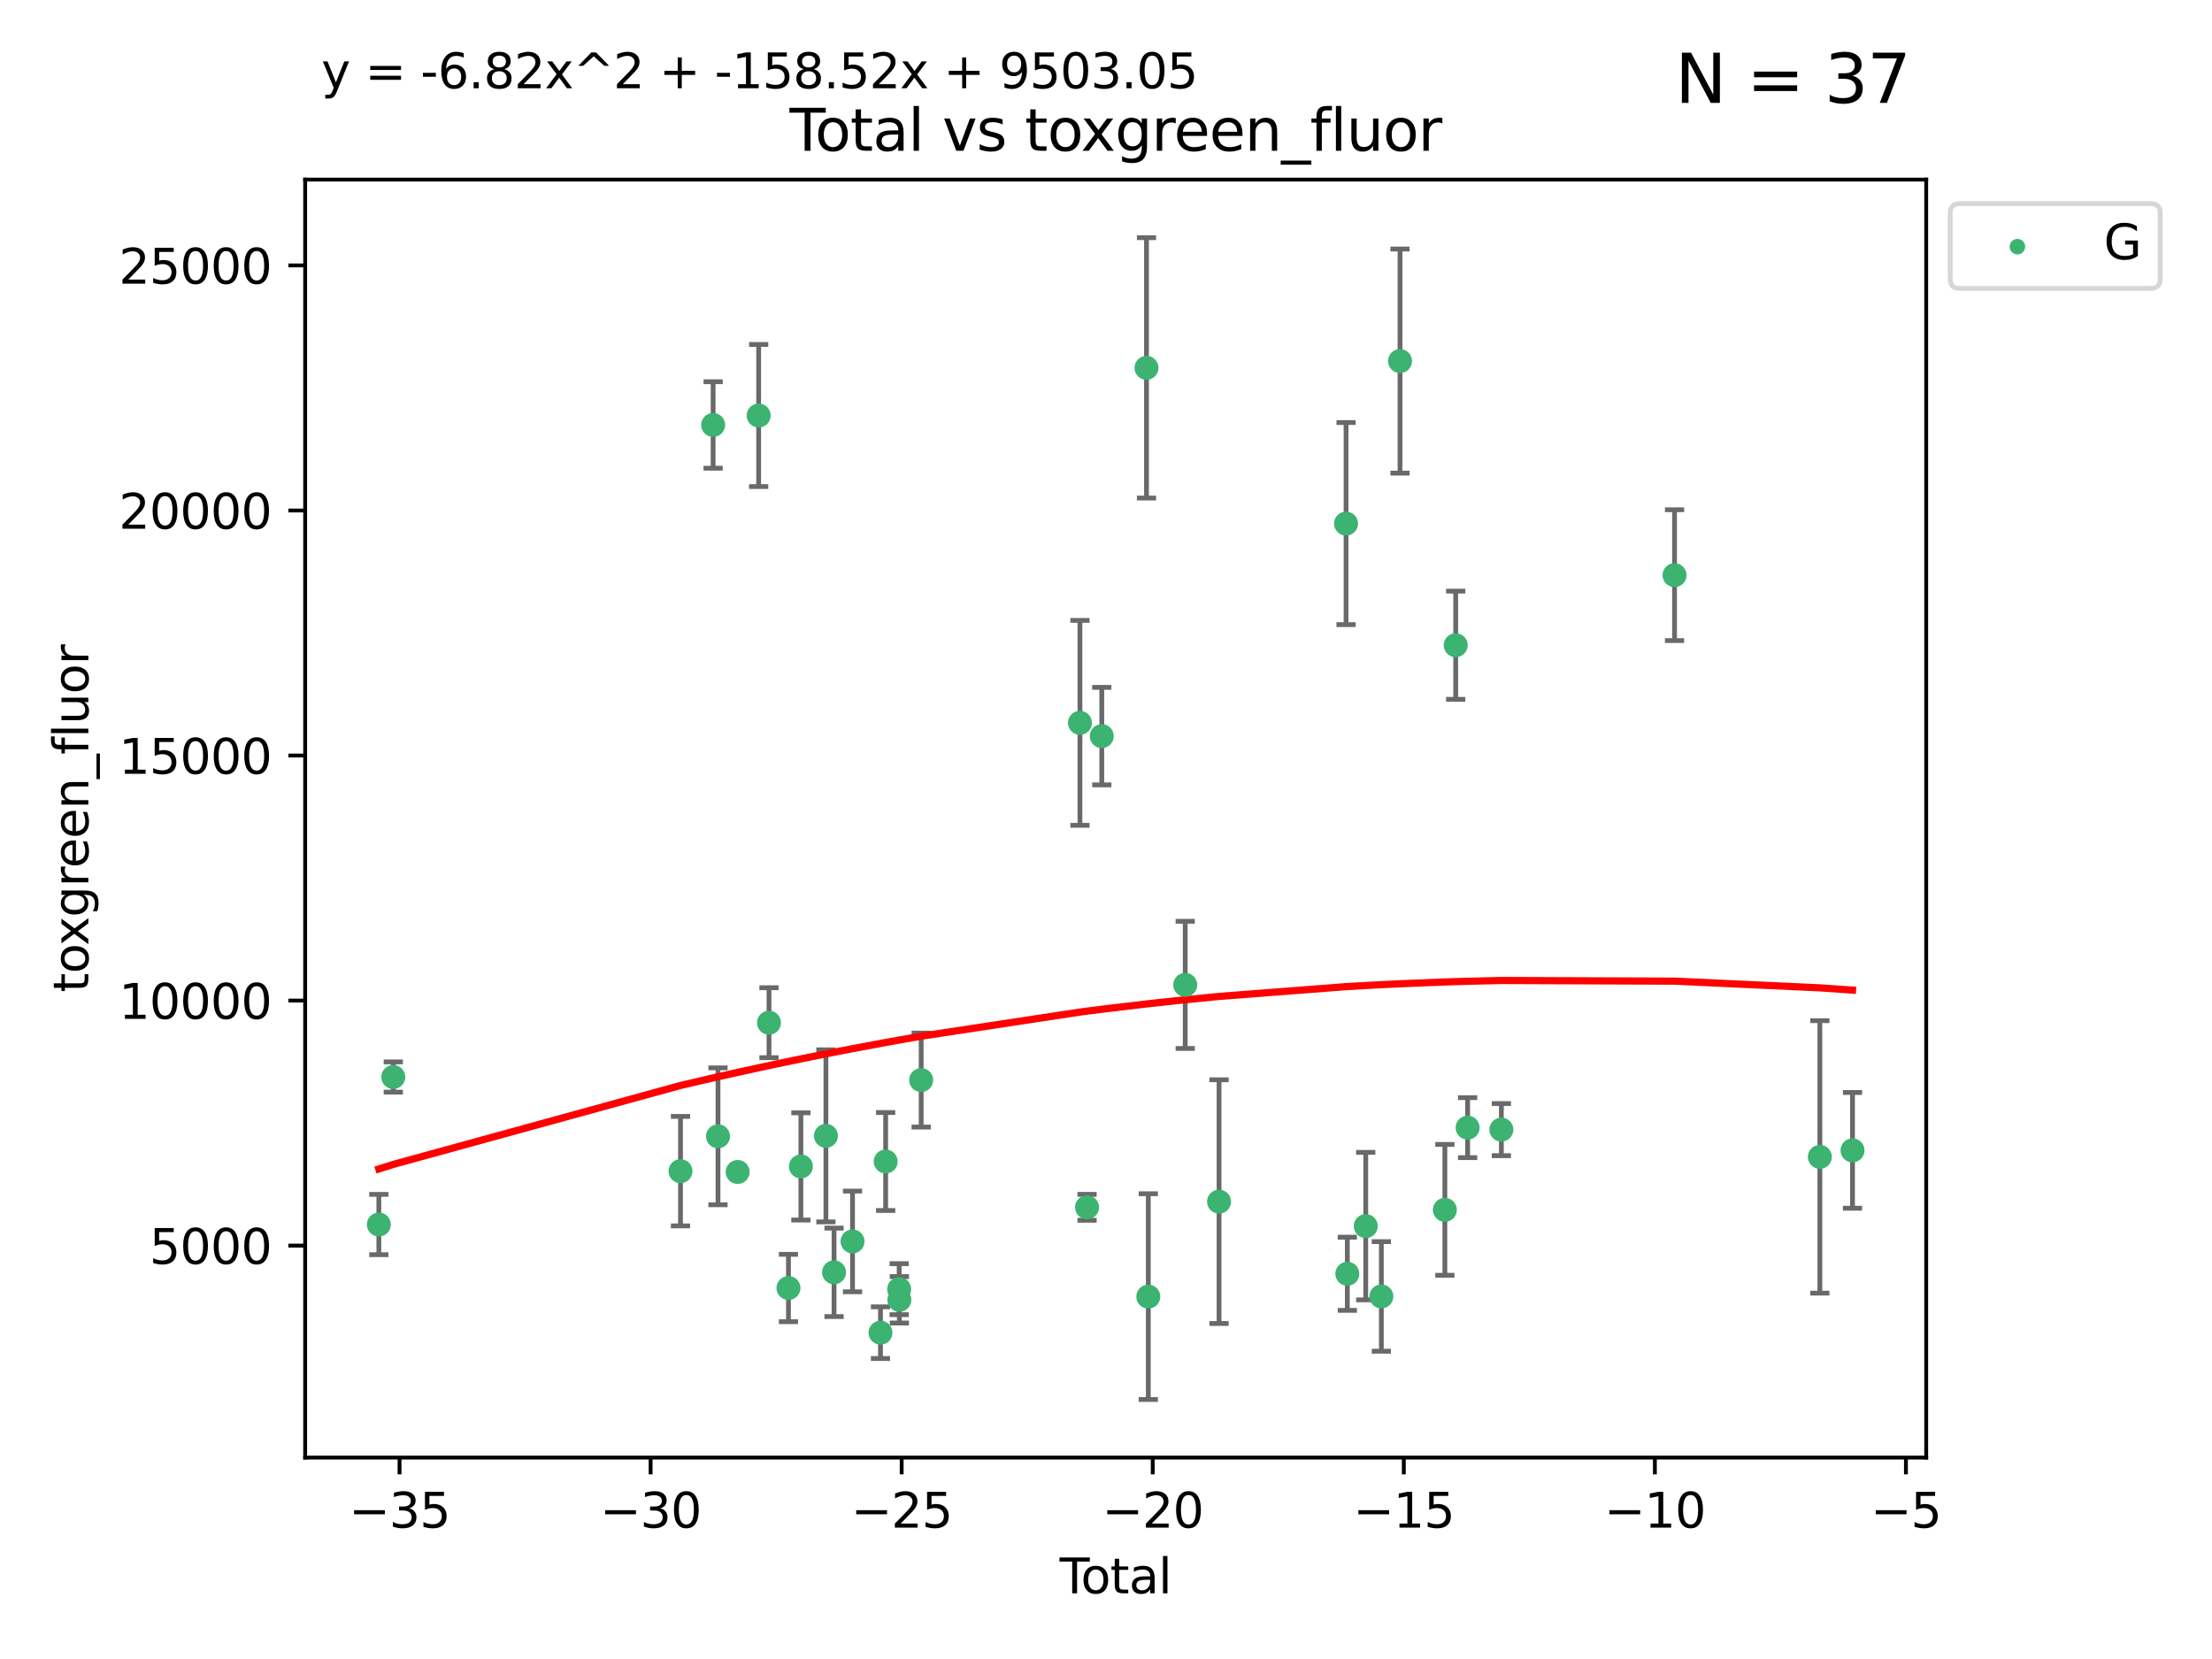<?xml version="1.0" encoding="utf-8" standalone="no"?>
<!DOCTYPE svg PUBLIC "-//W3C//DTD SVG 1.1//EN"
  "http://www.w3.org/Graphics/SVG/1.1/DTD/svg11.dtd">
<svg xmlns:xlink="http://www.w3.org/1999/xlink" width="460.8pt" height="345.6pt" viewBox="0 0 460.8 345.6" xmlns="http://www.w3.org/2000/svg" version="1.1">
 <defs>
  <style type="text/css">*{stroke-linejoin: round; stroke-linecap: butt}</style>
 </defs>
 <g id="figure_1">
  <g id="patch_1">
   <path d="M 0 345.6 
L 460.8 345.6 
L 460.8 0 
L 0 0 
z
" style="fill: #ffffff"/>
  </g>
  <g id="axes_1">
   <g id="patch_2">
    <path d="M 63.571 303.64 
L 401.26 303.64 
L 401.26 37.411 
L 63.571 37.411 
z
" style="fill: #ffffff"/>
   </g>
   <g id="PathCollection_1">
    <defs>
     <path id="mf22df284d4" d="M 0 1.118 
C 0.297 1.118 0.581 1 0.791 0.791 
C 1 0.581 1.118 0.297 1.118 0 
C 1.118 -0.297 1 -0.581 0.791 -0.791 
C 0.581 -1 0.297 -1.118 0 -1.118 
C -0.297 -1.118 -0.581 -1 -0.791 -0.791 
C -1 -0.581 -1.118 -0.297 -1.118 0 
C -1.118 0.297 -1 0.581 -0.791 0.791 
C -0.581 1 -0.297 1.118 0 1.118 
z
" style="stroke: #3cb371"/>
    </defs>
    <g clip-path="url(#p169a904124)">
     <use xlink:href="#mf22df284d4" x="78.921" y="255.092" style="fill: #3cb371; stroke: #3cb371"/>
     <use xlink:href="#mf22df284d4" x="81.93" y="224.358" style="fill: #3cb371; stroke: #3cb371"/>
     <use xlink:href="#mf22df284d4" x="141.76" y="243.976" style="fill: #3cb371; stroke: #3cb371"/>
     <use xlink:href="#mf22df284d4" x="148.556" y="88.526" style="fill: #3cb371; stroke: #3cb371"/>
     <use xlink:href="#mf22df284d4" x="149.573" y="236.713" style="fill: #3cb371; stroke: #3cb371"/>
     <use xlink:href="#mf22df284d4" x="153.665" y="244.142" style="fill: #3cb371; stroke: #3cb371"/>
     <use xlink:href="#mf22df284d4" x="158.042" y="86.56" style="fill: #3cb371; stroke: #3cb371"/>
     <use xlink:href="#mf22df284d4" x="160.196" y="213.05" style="fill: #3cb371; stroke: #3cb371"/>
     <use xlink:href="#mf22df284d4" x="164.252" y="268.315" style="fill: #3cb371; stroke: #3cb371"/>
     <use xlink:href="#mf22df284d4" x="166.84" y="242.987" style="fill: #3cb371; stroke: #3cb371"/>
     <use xlink:href="#mf22df284d4" x="172.053" y="236.618" style="fill: #3cb371; stroke: #3cb371"/>
     <use xlink:href="#mf22df284d4" x="173.747" y="265.048" style="fill: #3cb371; stroke: #3cb371"/>
     <use xlink:href="#mf22df284d4" x="177.596" y="258.614" style="fill: #3cb371; stroke: #3cb371"/>
     <use xlink:href="#mf22df284d4" x="183.419" y="277.623" style="fill: #3cb371; stroke: #3cb371"/>
     <use xlink:href="#mf22df284d4" x="184.499" y="241.963" style="fill: #3cb371; stroke: #3cb371"/>
     <use xlink:href="#mf22df284d4" x="187.311" y="268.556" style="fill: #3cb371; stroke: #3cb371"/>
     <use xlink:href="#mf22df284d4" x="187.355" y="270.773" style="fill: #3cb371; stroke: #3cb371"/>
     <use xlink:href="#mf22df284d4" x="191.898" y="225.001" style="fill: #3cb371; stroke: #3cb371"/>
     <use xlink:href="#mf22df284d4" x="224.972" y="150.582" style="fill: #3cb371; stroke: #3cb371"/>
     <use xlink:href="#mf22df284d4" x="226.453" y="251.506" style="fill: #3cb371; stroke: #3cb371"/>
     <use xlink:href="#mf22df284d4" x="229.52" y="153.348" style="fill: #3cb371; stroke: #3cb371"/>
     <use xlink:href="#mf22df284d4" x="238.835" y="76.634" style="fill: #3cb371; stroke: #3cb371"/>
     <use xlink:href="#mf22df284d4" x="239.213" y="270.106" style="fill: #3cb371; stroke: #3cb371"/>
     <use xlink:href="#mf22df284d4" x="246.904" y="205.165" style="fill: #3cb371; stroke: #3cb371"/>
     <use xlink:href="#mf22df284d4" x="253.952" y="250.324" style="fill: #3cb371; stroke: #3cb371"/>
     <use xlink:href="#mf22df284d4" x="280.407" y="109.072" style="fill: #3cb371; stroke: #3cb371"/>
     <use xlink:href="#mf22df284d4" x="280.673" y="265.351" style="fill: #3cb371; stroke: #3cb371"/>
     <use xlink:href="#mf22df284d4" x="284.511" y="255.417" style="fill: #3cb371; stroke: #3cb371"/>
     <use xlink:href="#mf22df284d4" x="287.76" y="270.07" style="fill: #3cb371; stroke: #3cb371"/>
     <use xlink:href="#mf22df284d4" x="291.648" y="75.219" style="fill: #3cb371; stroke: #3cb371"/>
     <use xlink:href="#mf22df284d4" x="300.991" y="252.032" style="fill: #3cb371; stroke: #3cb371"/>
     <use xlink:href="#mf22df284d4" x="303.248" y="134.414" style="fill: #3cb371; stroke: #3cb371"/>
     <use xlink:href="#mf22df284d4" x="305.733" y="234.911" style="fill: #3cb371; stroke: #3cb371"/>
     <use xlink:href="#mf22df284d4" x="312.761" y="235.32" style="fill: #3cb371; stroke: #3cb371"/>
     <use xlink:href="#mf22df284d4" x="348.839" y="119.815" style="fill: #3cb371; stroke: #3cb371"/>
     <use xlink:href="#mf22df284d4" x="379.109" y="241.003" style="fill: #3cb371; stroke: #3cb371"/>
     <use xlink:href="#mf22df284d4" x="385.911" y="239.643" style="fill: #3cb371; stroke: #3cb371"/>
    </g>
   </g>
   <g id="matplotlib.axis_1">
    <g id="xtick_1">
     <g id="line2d_1">
      <defs>
       <path id="mf186506f9b" d="M 0 0 
L 0 3.5 
" style="stroke: #000000; stroke-width: 0.8"/>
      </defs>
      <g>
       <use xlink:href="#mf186506f9b" x="83.232" y="303.64" style="stroke: #000000; stroke-width: 0.8"/>
      </g>
     </g>
     <g id="text_1">
      <!-- −35 -->
      <g transform="translate(72.68 318.238)scale(0.1 -0.1)">
       <defs>
        <path id="DejaVuSans-2212" d="M 678 2272 
L 4684 2272 
L 4684 1741 
L 678 1741 
L 678 2272 
z
" transform="scale(0.016)"/>
        <path id="DejaVuSans-33" d="M 2597 2516 
Q 3050 2419 3304 2112 
Q 3559 1806 3559 1356 
Q 3559 666 3084 287 
Q 2609 -91 1734 -91 
Q 1441 -91 1130 -33 
Q 819 25 488 141 
L 488 750 
Q 750 597 1062 519 
Q 1375 441 1716 441 
Q 2309 441 2620 675 
Q 2931 909 2931 1356 
Q 2931 1769 2642 2001 
Q 2353 2234 1838 2234 
L 1294 2234 
L 1294 2753 
L 1863 2753 
Q 2328 2753 2575 2939 
Q 2822 3125 2822 3475 
Q 2822 3834 2567 4026 
Q 2313 4219 1838 4219 
Q 1578 4219 1281 4162 
Q 984 4106 628 3988 
L 628 4550 
Q 988 4650 1302 4700 
Q 1616 4750 1894 4750 
Q 2613 4750 3031 4423 
Q 3450 4097 3450 3541 
Q 3450 3153 3228 2886 
Q 3006 2619 2597 2516 
z
" transform="scale(0.016)"/>
        <path id="DejaVuSans-35" d="M 691 4666 
L 3169 4666 
L 3169 4134 
L 1269 4134 
L 1269 2991 
Q 1406 3038 1543 3061 
Q 1681 3084 1819 3084 
Q 2600 3084 3056 2656 
Q 3513 2228 3513 1497 
Q 3513 744 3044 326 
Q 2575 -91 1722 -91 
Q 1428 -91 1123 -41 
Q 819 9 494 109 
L 494 744 
Q 775 591 1075 516 
Q 1375 441 1709 441 
Q 2250 441 2565 725 
Q 2881 1009 2881 1497 
Q 2881 1984 2565 2268 
Q 2250 2553 1709 2553 
Q 1456 2553 1204 2497 
Q 953 2441 691 2322 
L 691 4666 
z
" transform="scale(0.016)"/>
       </defs>
       <use xlink:href="#DejaVuSans-2212"/>
       <use xlink:href="#DejaVuSans-33" x="83.789"/>
       <use xlink:href="#DejaVuSans-35" x="147.412"/>
      </g>
     </g>
    </g>
    <g id="xtick_2">
     <g id="line2d_2">
      <g>
       <use xlink:href="#mf186506f9b" x="135.534" y="303.64" style="stroke: #000000; stroke-width: 0.8"/>
      </g>
     </g>
     <g id="text_2">
      <!-- −30 -->
      <g transform="translate(124.981 318.238)scale(0.1 -0.1)">
       <defs>
        <path id="DejaVuSans-30" d="M 2034 4250 
Q 1547 4250 1301 3770 
Q 1056 3291 1056 2328 
Q 1056 1369 1301 889 
Q 1547 409 2034 409 
Q 2525 409 2770 889 
Q 3016 1369 3016 2328 
Q 3016 3291 2770 3770 
Q 2525 4250 2034 4250 
z
M 2034 4750 
Q 2819 4750 3233 4129 
Q 3647 3509 3647 2328 
Q 3647 1150 3233 529 
Q 2819 -91 2034 -91 
Q 1250 -91 836 529 
Q 422 1150 422 2328 
Q 422 3509 836 4129 
Q 1250 4750 2034 4750 
z
" transform="scale(0.016)"/>
       </defs>
       <use xlink:href="#DejaVuSans-2212"/>
       <use xlink:href="#DejaVuSans-33" x="83.789"/>
       <use xlink:href="#DejaVuSans-30" x="147.412"/>
      </g>
     </g>
    </g>
    <g id="xtick_3">
     <g id="line2d_3">
      <g>
       <use xlink:href="#mf186506f9b" x="187.835" y="303.64" style="stroke: #000000; stroke-width: 0.8"/>
      </g>
     </g>
     <g id="text_3">
      <!-- −25 -->
      <g transform="translate(177.283 318.238)scale(0.1 -0.1)">
       <defs>
        <path id="DejaVuSans-32" d="M 1228 531 
L 3431 531 
L 3431 0 
L 469 0 
L 469 531 
Q 828 903 1448 1529 
Q 2069 2156 2228 2338 
Q 2531 2678 2651 2914 
Q 2772 3150 2772 3378 
Q 2772 3750 2511 3984 
Q 2250 4219 1831 4219 
Q 1534 4219 1204 4116 
Q 875 4013 500 3803 
L 500 4441 
Q 881 4594 1212 4672 
Q 1544 4750 1819 4750 
Q 2544 4750 2975 4387 
Q 3406 4025 3406 3419 
Q 3406 3131 3298 2873 
Q 3191 2616 2906 2266 
Q 2828 2175 2409 1742 
Q 1991 1309 1228 531 
z
" transform="scale(0.016)"/>
       </defs>
       <use xlink:href="#DejaVuSans-2212"/>
       <use xlink:href="#DejaVuSans-32" x="83.789"/>
       <use xlink:href="#DejaVuSans-35" x="147.412"/>
      </g>
     </g>
    </g>
    <g id="xtick_4">
     <g id="line2d_4">
      <g>
       <use xlink:href="#mf186506f9b" x="240.136" y="303.64" style="stroke: #000000; stroke-width: 0.8"/>
      </g>
     </g>
     <g id="text_4">
      <!-- −20 -->
      <g transform="translate(229.584 318.238)scale(0.1 -0.1)">
       <use xlink:href="#DejaVuSans-2212"/>
       <use xlink:href="#DejaVuSans-32" x="83.789"/>
       <use xlink:href="#DejaVuSans-30" x="147.412"/>
      </g>
     </g>
    </g>
    <g id="xtick_5">
     <g id="line2d_5">
      <g>
       <use xlink:href="#mf186506f9b" x="292.437" y="303.64" style="stroke: #000000; stroke-width: 0.8"/>
      </g>
     </g>
     <g id="text_5">
      <!-- −15 -->
      <g transform="translate(281.885 318.238)scale(0.1 -0.1)">
       <defs>
        <path id="DejaVuSans-31" d="M 794 531 
L 1825 531 
L 1825 4091 
L 703 3866 
L 703 4441 
L 1819 4666 
L 2450 4666 
L 2450 531 
L 3481 531 
L 3481 0 
L 794 0 
L 794 531 
z
" transform="scale(0.016)"/>
       </defs>
       <use xlink:href="#DejaVuSans-2212"/>
       <use xlink:href="#DejaVuSans-31" x="83.789"/>
       <use xlink:href="#DejaVuSans-35" x="147.412"/>
      </g>
     </g>
    </g>
    <g id="xtick_6">
     <g id="line2d_6">
      <g>
       <use xlink:href="#mf186506f9b" x="344.739" y="303.64" style="stroke: #000000; stroke-width: 0.8"/>
      </g>
     </g>
     <g id="text_6">
      <!-- −10 -->
      <g transform="translate(334.186 318.238)scale(0.1 -0.1)">
       <use xlink:href="#DejaVuSans-2212"/>
       <use xlink:href="#DejaVuSans-31" x="83.789"/>
       <use xlink:href="#DejaVuSans-30" x="147.412"/>
      </g>
     </g>
    </g>
    <g id="xtick_7">
     <g id="line2d_7">
      <g>
       <use xlink:href="#mf186506f9b" x="397.04" y="303.64" style="stroke: #000000; stroke-width: 0.8"/>
      </g>
     </g>
     <g id="text_7">
      <!-- −5 -->
      <g transform="translate(389.669 318.238)scale(0.1 -0.1)">
       <use xlink:href="#DejaVuSans-2212"/>
       <use xlink:href="#DejaVuSans-35" x="83.789"/>
      </g>
     </g>
    </g>
    <g id="text_8">
     <!-- Total -->
     <g transform="translate(220.739 331.917)scale(0.1 -0.1)">
      <defs>
       <path id="DejaVuSans-54" d="M -19 4666 
L 3928 4666 
L 3928 4134 
L 2272 4134 
L 2272 0 
L 1638 0 
L 1638 4134 
L -19 4134 
L -19 4666 
z
" transform="scale(0.016)"/>
       <path id="DejaVuSans-6f" d="M 1959 3097 
Q 1497 3097 1228 2736 
Q 959 2375 959 1747 
Q 959 1119 1226 758 
Q 1494 397 1959 397 
Q 2419 397 2687 759 
Q 2956 1122 2956 1747 
Q 2956 2369 2687 2733 
Q 2419 3097 1959 3097 
z
M 1959 3584 
Q 2709 3584 3137 3096 
Q 3566 2609 3566 1747 
Q 3566 888 3137 398 
Q 2709 -91 1959 -91 
Q 1206 -91 779 398 
Q 353 888 353 1747 
Q 353 2609 779 3096 
Q 1206 3584 1959 3584 
z
" transform="scale(0.016)"/>
       <path id="DejaVuSans-74" d="M 1172 4494 
L 1172 3500 
L 2356 3500 
L 2356 3053 
L 1172 3053 
L 1172 1153 
Q 1172 725 1289 603 
Q 1406 481 1766 481 
L 2356 481 
L 2356 0 
L 1766 0 
Q 1100 0 847 248 
Q 594 497 594 1153 
L 594 3053 
L 172 3053 
L 172 3500 
L 594 3500 
L 594 4494 
L 1172 4494 
z
" transform="scale(0.016)"/>
       <path id="DejaVuSans-61" d="M 2194 1759 
Q 1497 1759 1228 1600 
Q 959 1441 959 1056 
Q 959 750 1161 570 
Q 1363 391 1709 391 
Q 2188 391 2477 730 
Q 2766 1069 2766 1631 
L 2766 1759 
L 2194 1759 
z
M 3341 1997 
L 3341 0 
L 2766 0 
L 2766 531 
Q 2569 213 2275 61 
Q 1981 -91 1556 -91 
Q 1019 -91 701 211 
Q 384 513 384 1019 
Q 384 1609 779 1909 
Q 1175 2209 1959 2209 
L 2766 2209 
L 2766 2266 
Q 2766 2663 2505 2880 
Q 2244 3097 1772 3097 
Q 1472 3097 1187 3025 
Q 903 2953 641 2809 
L 641 3341 
Q 956 3463 1253 3523 
Q 1550 3584 1831 3584 
Q 2591 3584 2966 3190 
Q 3341 2797 3341 1997 
z
" transform="scale(0.016)"/>
       <path id="DejaVuSans-6c" d="M 603 4863 
L 1178 4863 
L 1178 0 
L 603 0 
L 603 4863 
z
" transform="scale(0.016)"/>
      </defs>
      <use xlink:href="#DejaVuSans-54"/>
      <use xlink:href="#DejaVuSans-6f" x="44.084"/>
      <use xlink:href="#DejaVuSans-74" x="105.266"/>
      <use xlink:href="#DejaVuSans-61" x="144.475"/>
      <use xlink:href="#DejaVuSans-6c" x="205.754"/>
     </g>
    </g>
   </g>
   <g id="matplotlib.axis_2">
    <g id="ytick_1">
     <g id="line2d_8">
      <defs>
       <path id="me67aa57451" d="M 0 0 
L -3.5 0 
" style="stroke: #000000; stroke-width: 0.8"/>
      </defs>
      <g>
       <use xlink:href="#me67aa57451" x="63.571" y="259.485" style="stroke: #000000; stroke-width: 0.8"/>
      </g>
     </g>
     <g id="text_9">
      <!-- 5000 -->
      <g transform="translate(31.121 263.284)scale(0.1 -0.1)">
       <use xlink:href="#DejaVuSans-35"/>
       <use xlink:href="#DejaVuSans-30" x="63.623"/>
       <use xlink:href="#DejaVuSans-30" x="127.246"/>
       <use xlink:href="#DejaVuSans-30" x="190.869"/>
      </g>
     </g>
    </g>
    <g id="ytick_2">
     <g id="line2d_9">
      <g>
       <use xlink:href="#me67aa57451" x="63.571" y="208.437" style="stroke: #000000; stroke-width: 0.8"/>
      </g>
     </g>
     <g id="text_10">
      <!-- 10000 -->
      <g transform="translate(24.759 212.237)scale(0.1 -0.1)">
       <use xlink:href="#DejaVuSans-31"/>
       <use xlink:href="#DejaVuSans-30" x="63.623"/>
       <use xlink:href="#DejaVuSans-30" x="127.246"/>
       <use xlink:href="#DejaVuSans-30" x="190.869"/>
       <use xlink:href="#DejaVuSans-30" x="254.492"/>
      </g>
     </g>
    </g>
    <g id="ytick_3">
     <g id="line2d_10">
      <g>
       <use xlink:href="#me67aa57451" x="63.571" y="157.39" style="stroke: #000000; stroke-width: 0.8"/>
      </g>
     </g>
     <g id="text_11">
      <!-- 15000 -->
      <g transform="translate(24.759 161.189)scale(0.1 -0.1)">
       <use xlink:href="#DejaVuSans-31"/>
       <use xlink:href="#DejaVuSans-35" x="63.623"/>
       <use xlink:href="#DejaVuSans-30" x="127.246"/>
       <use xlink:href="#DejaVuSans-30" x="190.869"/>
       <use xlink:href="#DejaVuSans-30" x="254.492"/>
      </g>
     </g>
    </g>
    <g id="ytick_4">
     <g id="line2d_11">
      <g>
       <use xlink:href="#me67aa57451" x="63.571" y="106.342" style="stroke: #000000; stroke-width: 0.8"/>
      </g>
     </g>
     <g id="text_12">
      <!-- 20000 -->
      <g transform="translate(24.759 110.141)scale(0.1 -0.1)">
       <use xlink:href="#DejaVuSans-32"/>
       <use xlink:href="#DejaVuSans-30" x="63.623"/>
       <use xlink:href="#DejaVuSans-30" x="127.246"/>
       <use xlink:href="#DejaVuSans-30" x="190.869"/>
       <use xlink:href="#DejaVuSans-30" x="254.492"/>
      </g>
     </g>
    </g>
    <g id="ytick_5">
     <g id="line2d_12">
      <g>
       <use xlink:href="#me67aa57451" x="63.571" y="55.294" style="stroke: #000000; stroke-width: 0.8"/>
      </g>
     </g>
     <g id="text_13">
      <!-- 25000 -->
      <g transform="translate(24.759 59.093)scale(0.1 -0.1)">
       <use xlink:href="#DejaVuSans-32"/>
       <use xlink:href="#DejaVuSans-35" x="63.623"/>
       <use xlink:href="#DejaVuSans-30" x="127.246"/>
       <use xlink:href="#DejaVuSans-30" x="190.869"/>
       <use xlink:href="#DejaVuSans-30" x="254.492"/>
      </g>
     </g>
    </g>
    <g id="text_14">
     <!-- toxgreen_fluor -->
     <g transform="translate(18.401 206.72)rotate(-90)scale(0.1 -0.1)">
      <defs>
       <path id="DejaVuSans-78" d="M 3513 3500 
L 2247 1797 
L 3578 0 
L 2900 0 
L 1881 1375 
L 863 0 
L 184 0 
L 1544 1831 
L 300 3500 
L 978 3500 
L 1906 2253 
L 2834 3500 
L 3513 3500 
z
" transform="scale(0.016)"/>
       <path id="DejaVuSans-67" d="M 2906 1791 
Q 2906 2416 2648 2759 
Q 2391 3103 1925 3103 
Q 1463 3103 1205 2759 
Q 947 2416 947 1791 
Q 947 1169 1205 825 
Q 1463 481 1925 481 
Q 2391 481 2648 825 
Q 2906 1169 2906 1791 
z
M 3481 434 
Q 3481 -459 3084 -895 
Q 2688 -1331 1869 -1331 
Q 1566 -1331 1297 -1286 
Q 1028 -1241 775 -1147 
L 775 -588 
Q 1028 -725 1275 -790 
Q 1522 -856 1778 -856 
Q 2344 -856 2625 -561 
Q 2906 -266 2906 331 
L 2906 616 
Q 2728 306 2450 153 
Q 2172 0 1784 0 
Q 1141 0 747 490 
Q 353 981 353 1791 
Q 353 2603 747 3093 
Q 1141 3584 1784 3584 
Q 2172 3584 2450 3431 
Q 2728 3278 2906 2969 
L 2906 3500 
L 3481 3500 
L 3481 434 
z
" transform="scale(0.016)"/>
       <path id="DejaVuSans-72" d="M 2631 2963 
Q 2534 3019 2420 3045 
Q 2306 3072 2169 3072 
Q 1681 3072 1420 2755 
Q 1159 2438 1159 1844 
L 1159 0 
L 581 0 
L 581 3500 
L 1159 3500 
L 1159 2956 
Q 1341 3275 1631 3429 
Q 1922 3584 2338 3584 
Q 2397 3584 2469 3576 
Q 2541 3569 2628 3553 
L 2631 2963 
z
" transform="scale(0.016)"/>
       <path id="DejaVuSans-65" d="M 3597 1894 
L 3597 1613 
L 953 1613 
Q 991 1019 1311 708 
Q 1631 397 2203 397 
Q 2534 397 2845 478 
Q 3156 559 3463 722 
L 3463 178 
Q 3153 47 2828 -22 
Q 2503 -91 2169 -91 
Q 1331 -91 842 396 
Q 353 884 353 1716 
Q 353 2575 817 3079 
Q 1281 3584 2069 3584 
Q 2775 3584 3186 3129 
Q 3597 2675 3597 1894 
z
M 3022 2063 
Q 3016 2534 2758 2815 
Q 2500 3097 2075 3097 
Q 1594 3097 1305 2825 
Q 1016 2553 972 2059 
L 3022 2063 
z
" transform="scale(0.016)"/>
       <path id="DejaVuSans-6e" d="M 3513 2113 
L 3513 0 
L 2938 0 
L 2938 2094 
Q 2938 2591 2744 2837 
Q 2550 3084 2163 3084 
Q 1697 3084 1428 2787 
Q 1159 2491 1159 1978 
L 1159 0 
L 581 0 
L 581 3500 
L 1159 3500 
L 1159 2956 
Q 1366 3272 1645 3428 
Q 1925 3584 2291 3584 
Q 2894 3584 3203 3211 
Q 3513 2838 3513 2113 
z
" transform="scale(0.016)"/>
       <path id="DejaVuSans-5f" d="M 3263 -1063 
L 3263 -1509 
L -63 -1509 
L -63 -1063 
L 3263 -1063 
z
" transform="scale(0.016)"/>
       <path id="DejaVuSans-66" d="M 2375 4863 
L 2375 4384 
L 1825 4384 
Q 1516 4384 1395 4259 
Q 1275 4134 1275 3809 
L 1275 3500 
L 2222 3500 
L 2222 3053 
L 1275 3053 
L 1275 0 
L 697 0 
L 697 3053 
L 147 3053 
L 147 3500 
L 697 3500 
L 697 3744 
Q 697 4328 969 4595 
Q 1241 4863 1831 4863 
L 2375 4863 
z
" transform="scale(0.016)"/>
       <path id="DejaVuSans-75" d="M 544 1381 
L 544 3500 
L 1119 3500 
L 1119 1403 
Q 1119 906 1312 657 
Q 1506 409 1894 409 
Q 2359 409 2629 706 
Q 2900 1003 2900 1516 
L 2900 3500 
L 3475 3500 
L 3475 0 
L 2900 0 
L 2900 538 
Q 2691 219 2414 64 
Q 2138 -91 1772 -91 
Q 1169 -91 856 284 
Q 544 659 544 1381 
z
M 1991 3584 
L 1991 3584 
z
" transform="scale(0.016)"/>
      </defs>
      <use xlink:href="#DejaVuSans-74"/>
      <use xlink:href="#DejaVuSans-6f" x="39.209"/>
      <use xlink:href="#DejaVuSans-78" x="97.266"/>
      <use xlink:href="#DejaVuSans-67" x="156.445"/>
      <use xlink:href="#DejaVuSans-72" x="219.922"/>
      <use xlink:href="#DejaVuSans-65" x="258.785"/>
      <use xlink:href="#DejaVuSans-65" x="320.309"/>
      <use xlink:href="#DejaVuSans-6e" x="381.832"/>
      <use xlink:href="#DejaVuSans-5f" x="445.211"/>
      <use xlink:href="#DejaVuSans-66" x="495.211"/>
      <use xlink:href="#DejaVuSans-6c" x="530.416"/>
      <use xlink:href="#DejaVuSans-75" x="558.199"/>
      <use xlink:href="#DejaVuSans-6f" x="621.578"/>
      <use xlink:href="#DejaVuSans-72" x="682.76"/>
     </g>
    </g>
   </g>
   <g id="LineCollection_1">
    <path d="M 78.921 261.37 
L 78.921 248.815 
" clip-path="url(#p169a904124)" style="fill: none; stroke: #696969"/>
    <path d="M 81.93 227.503 
L 81.93 221.213 
" clip-path="url(#p169a904124)" style="fill: none; stroke: #696969"/>
    <path d="M 141.76 255.379 
L 141.76 232.572 
" clip-path="url(#p169a904124)" style="fill: none; stroke: #696969"/>
    <path d="M 148.556 97.533 
L 148.556 79.518 
" clip-path="url(#p169a904124)" style="fill: none; stroke: #696969"/>
    <path d="M 149.573 250.973 
L 149.573 222.452 
" clip-path="url(#p169a904124)" style="fill: none; stroke: #696969"/>
    <path d="M 153.665 245.009 
L 153.665 243.275 
" clip-path="url(#p169a904124)" style="fill: none; stroke: #696969"/>
    <path d="M 158.042 101.358 
L 158.042 71.762 
" clip-path="url(#p169a904124)" style="fill: none; stroke: #696969"/>
    <path d="M 160.196 220.338 
L 160.196 205.763 
" clip-path="url(#p169a904124)" style="fill: none; stroke: #696969"/>
    <path d="M 164.252 275.332 
L 164.252 261.297 
" clip-path="url(#p169a904124)" style="fill: none; stroke: #696969"/>
    <path d="M 166.84 254.152 
L 166.84 231.823 
" clip-path="url(#p169a904124)" style="fill: none; stroke: #696969"/>
    <path d="M 172.053 254.539 
L 172.053 218.697 
" clip-path="url(#p169a904124)" style="fill: none; stroke: #696969"/>
    <path d="M 173.747 274.259 
L 173.747 255.837 
" clip-path="url(#p169a904124)" style="fill: none; stroke: #696969"/>
    <path d="M 177.596 269.104 
L 177.596 248.125 
" clip-path="url(#p169a904124)" style="fill: none; stroke: #696969"/>
    <path d="M 183.419 283.007 
L 183.419 272.238 
" clip-path="url(#p169a904124)" style="fill: none; stroke: #696969"/>
    <path d="M 184.499 252.171 
L 184.499 231.755 
" clip-path="url(#p169a904124)" style="fill: none; stroke: #696969"/>
    <path d="M 187.311 273.867 
L 187.311 263.245 
" clip-path="url(#p169a904124)" style="fill: none; stroke: #696969"/>
    <path d="M 187.355 275.609 
L 187.355 265.938 
" clip-path="url(#p169a904124)" style="fill: none; stroke: #696969"/>
    <path d="M 191.898 234.788 
L 191.898 215.213 
" clip-path="url(#p169a904124)" style="fill: none; stroke: #696969"/>
    <path d="M 224.972 171.929 
L 224.972 129.235 
" clip-path="url(#p169a904124)" style="fill: none; stroke: #696969"/>
    <path d="M 226.453 254.204 
L 226.453 248.809 
" clip-path="url(#p169a904124)" style="fill: none; stroke: #696969"/>
    <path d="M 229.52 163.505 
L 229.52 143.191 
" clip-path="url(#p169a904124)" style="fill: none; stroke: #696969"/>
    <path d="M 238.835 103.756 
L 238.835 49.513 
" clip-path="url(#p169a904124)" style="fill: none; stroke: #696969"/>
    <path d="M 239.213 291.539 
L 239.213 248.674 
" clip-path="url(#p169a904124)" style="fill: none; stroke: #696969"/>
    <path d="M 246.904 218.413 
L 246.904 191.917 
" clip-path="url(#p169a904124)" style="fill: none; stroke: #696969"/>
    <path d="M 253.952 275.706 
L 253.952 224.942 
" clip-path="url(#p169a904124)" style="fill: none; stroke: #696969"/>
    <path d="M 280.407 130.119 
L 280.407 88.026 
" clip-path="url(#p169a904124)" style="fill: none; stroke: #696969"/>
    <path d="M 280.673 272.971 
L 280.673 257.73 
" clip-path="url(#p169a904124)" style="fill: none; stroke: #696969"/>
    <path d="M 284.511 270.785 
L 284.511 240.05 
" clip-path="url(#p169a904124)" style="fill: none; stroke: #696969"/>
    <path d="M 287.76 281.481 
L 287.76 258.66 
" clip-path="url(#p169a904124)" style="fill: none; stroke: #696969"/>
    <path d="M 291.648 98.563 
L 291.648 51.875 
" clip-path="url(#p169a904124)" style="fill: none; stroke: #696969"/>
    <path d="M 300.991 265.661 
L 300.991 238.404 
" clip-path="url(#p169a904124)" style="fill: none; stroke: #696969"/>
    <path d="M 303.248 145.688 
L 303.248 123.14 
" clip-path="url(#p169a904124)" style="fill: none; stroke: #696969"/>
    <path d="M 305.733 241.16 
L 305.733 228.663 
" clip-path="url(#p169a904124)" style="fill: none; stroke: #696969"/>
    <path d="M 312.761 240.747 
L 312.761 229.893 
" clip-path="url(#p169a904124)" style="fill: none; stroke: #696969"/>
    <path d="M 348.839 133.439 
L 348.839 106.19 
" clip-path="url(#p169a904124)" style="fill: none; stroke: #696969"/>
    <path d="M 379.109 269.381 
L 379.109 212.624 
" clip-path="url(#p169a904124)" style="fill: none; stroke: #696969"/>
    <path d="M 385.911 251.697 
L 385.911 227.588 
" clip-path="url(#p169a904124)" style="fill: none; stroke: #696969"/>
   </g>
   <g id="line2d_13">
    <defs>
     <path id="m7ac24129c6" d="M 2 0 
L -2 -0 
" style="stroke: #696969"/>
    </defs>
    <g clip-path="url(#p169a904124)">
     <use xlink:href="#m7ac24129c6" x="78.921" y="261.37" style="fill: #696969; stroke: #696969"/>
     <use xlink:href="#m7ac24129c6" x="81.93" y="227.503" style="fill: #696969; stroke: #696969"/>
     <use xlink:href="#m7ac24129c6" x="141.76" y="255.379" style="fill: #696969; stroke: #696969"/>
     <use xlink:href="#m7ac24129c6" x="148.556" y="97.533" style="fill: #696969; stroke: #696969"/>
     <use xlink:href="#m7ac24129c6" x="149.573" y="250.973" style="fill: #696969; stroke: #696969"/>
     <use xlink:href="#m7ac24129c6" x="153.665" y="245.009" style="fill: #696969; stroke: #696969"/>
     <use xlink:href="#m7ac24129c6" x="158.042" y="101.358" style="fill: #696969; stroke: #696969"/>
     <use xlink:href="#m7ac24129c6" x="160.196" y="220.338" style="fill: #696969; stroke: #696969"/>
     <use xlink:href="#m7ac24129c6" x="164.252" y="275.332" style="fill: #696969; stroke: #696969"/>
     <use xlink:href="#m7ac24129c6" x="166.84" y="254.152" style="fill: #696969; stroke: #696969"/>
     <use xlink:href="#m7ac24129c6" x="172.053" y="254.539" style="fill: #696969; stroke: #696969"/>
     <use xlink:href="#m7ac24129c6" x="173.747" y="274.259" style="fill: #696969; stroke: #696969"/>
     <use xlink:href="#m7ac24129c6" x="177.596" y="269.104" style="fill: #696969; stroke: #696969"/>
     <use xlink:href="#m7ac24129c6" x="183.419" y="283.007" style="fill: #696969; stroke: #696969"/>
     <use xlink:href="#m7ac24129c6" x="184.499" y="252.171" style="fill: #696969; stroke: #696969"/>
     <use xlink:href="#m7ac24129c6" x="187.311" y="273.867" style="fill: #696969; stroke: #696969"/>
     <use xlink:href="#m7ac24129c6" x="187.355" y="275.609" style="fill: #696969; stroke: #696969"/>
     <use xlink:href="#m7ac24129c6" x="191.898" y="234.788" style="fill: #696969; stroke: #696969"/>
     <use xlink:href="#m7ac24129c6" x="224.972" y="171.929" style="fill: #696969; stroke: #696969"/>
     <use xlink:href="#m7ac24129c6" x="226.453" y="254.204" style="fill: #696969; stroke: #696969"/>
     <use xlink:href="#m7ac24129c6" x="229.52" y="163.505" style="fill: #696969; stroke: #696969"/>
     <use xlink:href="#m7ac24129c6" x="238.835" y="103.756" style="fill: #696969; stroke: #696969"/>
     <use xlink:href="#m7ac24129c6" x="239.213" y="291.539" style="fill: #696969; stroke: #696969"/>
     <use xlink:href="#m7ac24129c6" x="246.904" y="218.413" style="fill: #696969; stroke: #696969"/>
     <use xlink:href="#m7ac24129c6" x="253.952" y="275.706" style="fill: #696969; stroke: #696969"/>
     <use xlink:href="#m7ac24129c6" x="280.407" y="130.119" style="fill: #696969; stroke: #696969"/>
     <use xlink:href="#m7ac24129c6" x="280.673" y="272.971" style="fill: #696969; stroke: #696969"/>
     <use xlink:href="#m7ac24129c6" x="284.511" y="270.785" style="fill: #696969; stroke: #696969"/>
     <use xlink:href="#m7ac24129c6" x="287.76" y="281.481" style="fill: #696969; stroke: #696969"/>
     <use xlink:href="#m7ac24129c6" x="291.648" y="98.563" style="fill: #696969; stroke: #696969"/>
     <use xlink:href="#m7ac24129c6" x="300.991" y="265.661" style="fill: #696969; stroke: #696969"/>
     <use xlink:href="#m7ac24129c6" x="303.248" y="145.688" style="fill: #696969; stroke: #696969"/>
     <use xlink:href="#m7ac24129c6" x="305.733" y="241.16" style="fill: #696969; stroke: #696969"/>
     <use xlink:href="#m7ac24129c6" x="312.761" y="240.747" style="fill: #696969; stroke: #696969"/>
     <use xlink:href="#m7ac24129c6" x="348.839" y="133.439" style="fill: #696969; stroke: #696969"/>
     <use xlink:href="#m7ac24129c6" x="379.109" y="269.381" style="fill: #696969; stroke: #696969"/>
     <use xlink:href="#m7ac24129c6" x="385.911" y="251.697" style="fill: #696969; stroke: #696969"/>
    </g>
   </g>
   <g id="line2d_14">
    <g clip-path="url(#p169a904124)">
     <use xlink:href="#m7ac24129c6" x="78.921" y="248.815" style="fill: #696969; stroke: #696969"/>
     <use xlink:href="#m7ac24129c6" x="81.93" y="221.213" style="fill: #696969; stroke: #696969"/>
     <use xlink:href="#m7ac24129c6" x="141.76" y="232.572" style="fill: #696969; stroke: #696969"/>
     <use xlink:href="#m7ac24129c6" x="148.556" y="79.518" style="fill: #696969; stroke: #696969"/>
     <use xlink:href="#m7ac24129c6" x="149.573" y="222.452" style="fill: #696969; stroke: #696969"/>
     <use xlink:href="#m7ac24129c6" x="153.665" y="243.275" style="fill: #696969; stroke: #696969"/>
     <use xlink:href="#m7ac24129c6" x="158.042" y="71.762" style="fill: #696969; stroke: #696969"/>
     <use xlink:href="#m7ac24129c6" x="160.196" y="205.763" style="fill: #696969; stroke: #696969"/>
     <use xlink:href="#m7ac24129c6" x="164.252" y="261.297" style="fill: #696969; stroke: #696969"/>
     <use xlink:href="#m7ac24129c6" x="166.84" y="231.823" style="fill: #696969; stroke: #696969"/>
     <use xlink:href="#m7ac24129c6" x="172.053" y="218.697" style="fill: #696969; stroke: #696969"/>
     <use xlink:href="#m7ac24129c6" x="173.747" y="255.837" style="fill: #696969; stroke: #696969"/>
     <use xlink:href="#m7ac24129c6" x="177.596" y="248.125" style="fill: #696969; stroke: #696969"/>
     <use xlink:href="#m7ac24129c6" x="183.419" y="272.238" style="fill: #696969; stroke: #696969"/>
     <use xlink:href="#m7ac24129c6" x="184.499" y="231.755" style="fill: #696969; stroke: #696969"/>
     <use xlink:href="#m7ac24129c6" x="187.311" y="263.245" style="fill: #696969; stroke: #696969"/>
     <use xlink:href="#m7ac24129c6" x="187.355" y="265.938" style="fill: #696969; stroke: #696969"/>
     <use xlink:href="#m7ac24129c6" x="191.898" y="215.213" style="fill: #696969; stroke: #696969"/>
     <use xlink:href="#m7ac24129c6" x="224.972" y="129.235" style="fill: #696969; stroke: #696969"/>
     <use xlink:href="#m7ac24129c6" x="226.453" y="248.809" style="fill: #696969; stroke: #696969"/>
     <use xlink:href="#m7ac24129c6" x="229.52" y="143.191" style="fill: #696969; stroke: #696969"/>
     <use xlink:href="#m7ac24129c6" x="238.835" y="49.513" style="fill: #696969; stroke: #696969"/>
     <use xlink:href="#m7ac24129c6" x="239.213" y="248.674" style="fill: #696969; stroke: #696969"/>
     <use xlink:href="#m7ac24129c6" x="246.904" y="191.917" style="fill: #696969; stroke: #696969"/>
     <use xlink:href="#m7ac24129c6" x="253.952" y="224.942" style="fill: #696969; stroke: #696969"/>
     <use xlink:href="#m7ac24129c6" x="280.407" y="88.026" style="fill: #696969; stroke: #696969"/>
     <use xlink:href="#m7ac24129c6" x="280.673" y="257.73" style="fill: #696969; stroke: #696969"/>
     <use xlink:href="#m7ac24129c6" x="284.511" y="240.05" style="fill: #696969; stroke: #696969"/>
     <use xlink:href="#m7ac24129c6" x="287.76" y="258.66" style="fill: #696969; stroke: #696969"/>
     <use xlink:href="#m7ac24129c6" x="291.648" y="51.875" style="fill: #696969; stroke: #696969"/>
     <use xlink:href="#m7ac24129c6" x="300.991" y="238.404" style="fill: #696969; stroke: #696969"/>
     <use xlink:href="#m7ac24129c6" x="303.248" y="123.14" style="fill: #696969; stroke: #696969"/>
     <use xlink:href="#m7ac24129c6" x="305.733" y="228.663" style="fill: #696969; stroke: #696969"/>
     <use xlink:href="#m7ac24129c6" x="312.761" y="229.893" style="fill: #696969; stroke: #696969"/>
     <use xlink:href="#m7ac24129c6" x="348.839" y="106.19" style="fill: #696969; stroke: #696969"/>
     <use xlink:href="#m7ac24129c6" x="379.109" y="212.624" style="fill: #696969; stroke: #696969"/>
     <use xlink:href="#m7ac24129c6" x="385.911" y="227.588" style="fill: #696969; stroke: #696969"/>
    </g>
   </g>
   <g id="line2d_15">
    <path d="M 78.921 243.514 
L 81.93 242.566 
L 141.76 226.125 
L 148.556 224.545 
L 149.573 224.314 
L 153.665 223.396 
L 158.042 222.439 
L 160.196 221.976 
L 164.252 221.122 
L 166.84 220.587 
L 172.053 219.537 
L 173.747 219.203 
L 177.596 218.458 
L 183.419 217.367 
L 184.499 217.169 
L 187.311 216.661 
L 187.355 216.653 
L 191.898 215.855 
L 224.972 210.831 
L 226.453 210.639 
L 229.52 210.25 
L 238.835 209.14 
L 239.213 209.097 
L 246.904 208.268 
L 253.952 207.574 
L 280.407 205.534 
L 280.673 205.518 
L 284.511 205.298 
L 287.76 205.125 
L 291.648 204.937 
L 300.991 204.563 
L 303.248 204.489 
L 305.733 204.416 
L 312.761 204.25 
L 348.839 204.389 
L 379.109 205.784 
L 385.911 206.257 
" clip-path="url(#p169a904124)" style="fill: none; stroke: #ff0000; stroke-width: 1.5; stroke-linecap: square"/>
   </g>
   <g id="line2d_16">
    <defs>
     <path id="m240bf16ee0" d="M 0 2 
C 0.53 2 1.039 1.789 1.414 1.414 
C 1.789 1.039 2 0.53 2 0 
C 2 -0.53 1.789 -1.039 1.414 -1.414 
C 1.039 -1.789 0.53 -2 0 -2 
C -0.53 -2 -1.039 -1.789 -1.414 -1.414 
C -1.789 -1.039 -2 -0.53 -2 0 
C -2 0.53 -1.789 1.039 -1.414 1.414 
C -1.039 1.789 -0.53 2 0 2 
z
" style="stroke: #3cb371"/>
    </defs>
    <g clip-path="url(#p169a904124)">
     <use xlink:href="#m240bf16ee0" x="78.921" y="255.092" style="fill: #3cb371; stroke: #3cb371"/>
     <use xlink:href="#m240bf16ee0" x="81.93" y="224.358" style="fill: #3cb371; stroke: #3cb371"/>
     <use xlink:href="#m240bf16ee0" x="141.76" y="243.976" style="fill: #3cb371; stroke: #3cb371"/>
     <use xlink:href="#m240bf16ee0" x="148.556" y="88.526" style="fill: #3cb371; stroke: #3cb371"/>
     <use xlink:href="#m240bf16ee0" x="149.573" y="236.713" style="fill: #3cb371; stroke: #3cb371"/>
     <use xlink:href="#m240bf16ee0" x="153.665" y="244.142" style="fill: #3cb371; stroke: #3cb371"/>
     <use xlink:href="#m240bf16ee0" x="158.042" y="86.56" style="fill: #3cb371; stroke: #3cb371"/>
     <use xlink:href="#m240bf16ee0" x="160.196" y="213.05" style="fill: #3cb371; stroke: #3cb371"/>
     <use xlink:href="#m240bf16ee0" x="164.252" y="268.315" style="fill: #3cb371; stroke: #3cb371"/>
     <use xlink:href="#m240bf16ee0" x="166.84" y="242.987" style="fill: #3cb371; stroke: #3cb371"/>
     <use xlink:href="#m240bf16ee0" x="172.053" y="236.618" style="fill: #3cb371; stroke: #3cb371"/>
     <use xlink:href="#m240bf16ee0" x="173.747" y="265.048" style="fill: #3cb371; stroke: #3cb371"/>
     <use xlink:href="#m240bf16ee0" x="177.596" y="258.614" style="fill: #3cb371; stroke: #3cb371"/>
     <use xlink:href="#m240bf16ee0" x="183.419" y="277.623" style="fill: #3cb371; stroke: #3cb371"/>
     <use xlink:href="#m240bf16ee0" x="184.499" y="241.963" style="fill: #3cb371; stroke: #3cb371"/>
     <use xlink:href="#m240bf16ee0" x="187.311" y="268.556" style="fill: #3cb371; stroke: #3cb371"/>
     <use xlink:href="#m240bf16ee0" x="187.355" y="270.773" style="fill: #3cb371; stroke: #3cb371"/>
     <use xlink:href="#m240bf16ee0" x="191.898" y="225.001" style="fill: #3cb371; stroke: #3cb371"/>
     <use xlink:href="#m240bf16ee0" x="224.972" y="150.582" style="fill: #3cb371; stroke: #3cb371"/>
     <use xlink:href="#m240bf16ee0" x="226.453" y="251.506" style="fill: #3cb371; stroke: #3cb371"/>
     <use xlink:href="#m240bf16ee0" x="229.52" y="153.348" style="fill: #3cb371; stroke: #3cb371"/>
     <use xlink:href="#m240bf16ee0" x="238.835" y="76.634" style="fill: #3cb371; stroke: #3cb371"/>
     <use xlink:href="#m240bf16ee0" x="239.213" y="270.106" style="fill: #3cb371; stroke: #3cb371"/>
     <use xlink:href="#m240bf16ee0" x="246.904" y="205.165" style="fill: #3cb371; stroke: #3cb371"/>
     <use xlink:href="#m240bf16ee0" x="253.952" y="250.324" style="fill: #3cb371; stroke: #3cb371"/>
     <use xlink:href="#m240bf16ee0" x="280.407" y="109.072" style="fill: #3cb371; stroke: #3cb371"/>
     <use xlink:href="#m240bf16ee0" x="280.673" y="265.351" style="fill: #3cb371; stroke: #3cb371"/>
     <use xlink:href="#m240bf16ee0" x="284.511" y="255.417" style="fill: #3cb371; stroke: #3cb371"/>
     <use xlink:href="#m240bf16ee0" x="287.76" y="270.07" style="fill: #3cb371; stroke: #3cb371"/>
     <use xlink:href="#m240bf16ee0" x="291.648" y="75.219" style="fill: #3cb371; stroke: #3cb371"/>
     <use xlink:href="#m240bf16ee0" x="300.991" y="252.032" style="fill: #3cb371; stroke: #3cb371"/>
     <use xlink:href="#m240bf16ee0" x="303.248" y="134.414" style="fill: #3cb371; stroke: #3cb371"/>
     <use xlink:href="#m240bf16ee0" x="305.733" y="234.911" style="fill: #3cb371; stroke: #3cb371"/>
     <use xlink:href="#m240bf16ee0" x="312.761" y="235.32" style="fill: #3cb371; stroke: #3cb371"/>
     <use xlink:href="#m240bf16ee0" x="348.839" y="119.815" style="fill: #3cb371; stroke: #3cb371"/>
     <use xlink:href="#m240bf16ee0" x="379.109" y="241.003" style="fill: #3cb371; stroke: #3cb371"/>
     <use xlink:href="#m240bf16ee0" x="385.911" y="239.643" style="fill: #3cb371; stroke: #3cb371"/>
    </g>
   </g>
   <g id="patch_3">
    <path d="M 63.571 303.64 
L 63.571 37.411 
" style="fill: none; stroke: #000000; stroke-width: 0.8; stroke-linejoin: miter; stroke-linecap: square"/>
   </g>
   <g id="patch_4">
    <path d="M 401.26 303.64 
L 401.26 37.411 
" style="fill: none; stroke: #000000; stroke-width: 0.8; stroke-linejoin: miter; stroke-linecap: square"/>
   </g>
   <g id="patch_5">
    <path d="M 63.571 303.64 
L 401.26 303.64 
" style="fill: none; stroke: #000000; stroke-width: 0.8; stroke-linejoin: miter; stroke-linecap: square"/>
   </g>
   <g id="patch_6">
    <path d="M 63.571 37.411 
L 401.26 37.411 
" style="fill: none; stroke: #000000; stroke-width: 0.8; stroke-linejoin: miter; stroke-linecap: square"/>
   </g>
   <g id="text_15">
    <!-- N = 37 -->
    <g transform="translate(348.964 21.426)scale(0.14 -0.14)">
     <defs>
      <path id="DejaVuSans-4e" d="M 628 4666 
L 1478 4666 
L 3547 763 
L 3547 4666 
L 4159 4666 
L 4159 0 
L 3309 0 
L 1241 3903 
L 1241 0 
L 628 0 
L 628 4666 
z
" transform="scale(0.016)"/>
      <path id="DejaVuSans-20" transform="scale(0.016)"/>
      <path id="DejaVuSans-3d" d="M 678 2906 
L 4684 2906 
L 4684 2381 
L 678 2381 
L 678 2906 
z
M 678 1631 
L 4684 1631 
L 4684 1100 
L 678 1100 
L 678 1631 
z
" transform="scale(0.016)"/>
      <path id="DejaVuSans-37" d="M 525 4666 
L 3525 4666 
L 3525 4397 
L 1831 0 
L 1172 0 
L 2766 4134 
L 525 4134 
L 525 4666 
z
" transform="scale(0.016)"/>
     </defs>
     <use xlink:href="#DejaVuSans-4e"/>
     <use xlink:href="#DejaVuSans-20" x="74.805"/>
     <use xlink:href="#DejaVuSans-3d" x="106.592"/>
     <use xlink:href="#DejaVuSans-20" x="190.381"/>
     <use xlink:href="#DejaVuSans-33" x="222.168"/>
     <use xlink:href="#DejaVuSans-37" x="285.791"/>
    </g>
   </g>
   <g id="text_16">
    <!-- y = -6.82x^2 + -158.52x + 9503.05 -->
    <g transform="translate(66.948 18.387)scale(0.1 -0.1)">
     <defs>
      <path id="DejaVuSans-79" d="M 2059 -325 
Q 1816 -950 1584 -1140 
Q 1353 -1331 966 -1331 
L 506 -1331 
L 506 -850 
L 844 -850 
Q 1081 -850 1212 -737 
Q 1344 -625 1503 -206 
L 1606 56 
L 191 3500 
L 800 3500 
L 1894 763 
L 2988 3500 
L 3597 3500 
L 2059 -325 
z
" transform="scale(0.016)"/>
      <path id="DejaVuSans-2d" d="M 313 2009 
L 1997 2009 
L 1997 1497 
L 313 1497 
L 313 2009 
z
" transform="scale(0.016)"/>
      <path id="DejaVuSans-36" d="M 2113 2584 
Q 1688 2584 1439 2293 
Q 1191 2003 1191 1497 
Q 1191 994 1439 701 
Q 1688 409 2113 409 
Q 2538 409 2786 701 
Q 3034 994 3034 1497 
Q 3034 2003 2786 2293 
Q 2538 2584 2113 2584 
z
M 3366 4563 
L 3366 3988 
Q 3128 4100 2886 4159 
Q 2644 4219 2406 4219 
Q 1781 4219 1451 3797 
Q 1122 3375 1075 2522 
Q 1259 2794 1537 2939 
Q 1816 3084 2150 3084 
Q 2853 3084 3261 2657 
Q 3669 2231 3669 1497 
Q 3669 778 3244 343 
Q 2819 -91 2113 -91 
Q 1303 -91 875 529 
Q 447 1150 447 2328 
Q 447 3434 972 4092 
Q 1497 4750 2381 4750 
Q 2619 4750 2861 4703 
Q 3103 4656 3366 4563 
z
" transform="scale(0.016)"/>
      <path id="DejaVuSans-2e" d="M 684 794 
L 1344 794 
L 1344 0 
L 684 0 
L 684 794 
z
" transform="scale(0.016)"/>
      <path id="DejaVuSans-38" d="M 2034 2216 
Q 1584 2216 1326 1975 
Q 1069 1734 1069 1313 
Q 1069 891 1326 650 
Q 1584 409 2034 409 
Q 2484 409 2743 651 
Q 3003 894 3003 1313 
Q 3003 1734 2745 1975 
Q 2488 2216 2034 2216 
z
M 1403 2484 
Q 997 2584 770 2862 
Q 544 3141 544 3541 
Q 544 4100 942 4425 
Q 1341 4750 2034 4750 
Q 2731 4750 3128 4425 
Q 3525 4100 3525 3541 
Q 3525 3141 3298 2862 
Q 3072 2584 2669 2484 
Q 3125 2378 3379 2068 
Q 3634 1759 3634 1313 
Q 3634 634 3220 271 
Q 2806 -91 2034 -91 
Q 1263 -91 848 271 
Q 434 634 434 1313 
Q 434 1759 690 2068 
Q 947 2378 1403 2484 
z
M 1172 3481 
Q 1172 3119 1398 2916 
Q 1625 2713 2034 2713 
Q 2441 2713 2670 2916 
Q 2900 3119 2900 3481 
Q 2900 3844 2670 4047 
Q 2441 4250 2034 4250 
Q 1625 4250 1398 4047 
Q 1172 3844 1172 3481 
z
" transform="scale(0.016)"/>
      <path id="DejaVuSans-5e" d="M 2988 4666 
L 4684 2925 
L 4056 2925 
L 2681 4159 
L 1306 2925 
L 678 2925 
L 2375 4666 
L 2988 4666 
z
" transform="scale(0.016)"/>
      <path id="DejaVuSans-2b" d="M 2944 4013 
L 2944 2272 
L 4684 2272 
L 4684 1741 
L 2944 1741 
L 2944 0 
L 2419 0 
L 2419 1741 
L 678 1741 
L 678 2272 
L 2419 2272 
L 2419 4013 
L 2944 4013 
z
" transform="scale(0.016)"/>
      <path id="DejaVuSans-39" d="M 703 97 
L 703 672 
Q 941 559 1184 500 
Q 1428 441 1663 441 
Q 2288 441 2617 861 
Q 2947 1281 2994 2138 
Q 2813 1869 2534 1725 
Q 2256 1581 1919 1581 
Q 1219 1581 811 2004 
Q 403 2428 403 3163 
Q 403 3881 828 4315 
Q 1253 4750 1959 4750 
Q 2769 4750 3195 4129 
Q 3622 3509 3622 2328 
Q 3622 1225 3098 567 
Q 2575 -91 1691 -91 
Q 1453 -91 1209 -44 
Q 966 3 703 97 
z
M 1959 2075 
Q 2384 2075 2632 2365 
Q 2881 2656 2881 3163 
Q 2881 3666 2632 3958 
Q 2384 4250 1959 4250 
Q 1534 4250 1286 3958 
Q 1038 3666 1038 3163 
Q 1038 2656 1286 2365 
Q 1534 2075 1959 2075 
z
" transform="scale(0.016)"/>
     </defs>
     <use xlink:href="#DejaVuSans-79"/>
     <use xlink:href="#DejaVuSans-20" x="59.18"/>
     <use xlink:href="#DejaVuSans-3d" x="90.967"/>
     <use xlink:href="#DejaVuSans-20" x="174.756"/>
     <use xlink:href="#DejaVuSans-2d" x="206.543"/>
     <use xlink:href="#DejaVuSans-36" x="242.627"/>
     <use xlink:href="#DejaVuSans-2e" x="306.25"/>
     <use xlink:href="#DejaVuSans-38" x="338.037"/>
     <use xlink:href="#DejaVuSans-32" x="401.66"/>
     <use xlink:href="#DejaVuSans-78" x="465.283"/>
     <use xlink:href="#DejaVuSans-5e" x="524.463"/>
     <use xlink:href="#DejaVuSans-32" x="608.252"/>
     <use xlink:href="#DejaVuSans-20" x="671.875"/>
     <use xlink:href="#DejaVuSans-2b" x="703.662"/>
     <use xlink:href="#DejaVuSans-20" x="787.451"/>
     <use xlink:href="#DejaVuSans-2d" x="819.238"/>
     <use xlink:href="#DejaVuSans-31" x="855.322"/>
     <use xlink:href="#DejaVuSans-35" x="918.945"/>
     <use xlink:href="#DejaVuSans-38" x="982.568"/>
     <use xlink:href="#DejaVuSans-2e" x="1046.191"/>
     <use xlink:href="#DejaVuSans-35" x="1077.979"/>
     <use xlink:href="#DejaVuSans-32" x="1141.602"/>
     <use xlink:href="#DejaVuSans-78" x="1205.225"/>
     <use xlink:href="#DejaVuSans-20" x="1264.404"/>
     <use xlink:href="#DejaVuSans-2b" x="1296.191"/>
     <use xlink:href="#DejaVuSans-20" x="1379.98"/>
     <use xlink:href="#DejaVuSans-39" x="1411.768"/>
     <use xlink:href="#DejaVuSans-35" x="1475.391"/>
     <use xlink:href="#DejaVuSans-30" x="1539.014"/>
     <use xlink:href="#DejaVuSans-33" x="1602.637"/>
     <use xlink:href="#DejaVuSans-2e" x="1666.26"/>
     <use xlink:href="#DejaVuSans-30" x="1698.047"/>
     <use xlink:href="#DejaVuSans-35" x="1761.67"/>
    </g>
   </g>
   <g id="text_17">
    <!-- Total vs toxgreen_fluor -->
    <g transform="translate(164.48 31.411)scale(0.12 -0.12)">
     <defs>
      <path id="DejaVuSans-76" d="M 191 3500 
L 800 3500 
L 1894 563 
L 2988 3500 
L 3597 3500 
L 2284 0 
L 1503 0 
L 191 3500 
z
" transform="scale(0.016)"/>
      <path id="DejaVuSans-73" d="M 2834 3397 
L 2834 2853 
Q 2591 2978 2328 3040 
Q 2066 3103 1784 3103 
Q 1356 3103 1142 2972 
Q 928 2841 928 2578 
Q 928 2378 1081 2264 
Q 1234 2150 1697 2047 
L 1894 2003 
Q 2506 1872 2764 1633 
Q 3022 1394 3022 966 
Q 3022 478 2636 193 
Q 2250 -91 1575 -91 
Q 1294 -91 989 -36 
Q 684 19 347 128 
L 347 722 
Q 666 556 975 473 
Q 1284 391 1588 391 
Q 1994 391 2212 530 
Q 2431 669 2431 922 
Q 2431 1156 2273 1281 
Q 2116 1406 1581 1522 
L 1381 1569 
Q 847 1681 609 1914 
Q 372 2147 372 2553 
Q 372 3047 722 3315 
Q 1072 3584 1716 3584 
Q 2034 3584 2315 3537 
Q 2597 3491 2834 3397 
z
" transform="scale(0.016)"/>
     </defs>
     <use xlink:href="#DejaVuSans-54"/>
     <use xlink:href="#DejaVuSans-6f" x="44.084"/>
     <use xlink:href="#DejaVuSans-74" x="105.266"/>
     <use xlink:href="#DejaVuSans-61" x="144.475"/>
     <use xlink:href="#DejaVuSans-6c" x="205.754"/>
     <use xlink:href="#DejaVuSans-20" x="233.537"/>
     <use xlink:href="#DejaVuSans-76" x="265.324"/>
     <use xlink:href="#DejaVuSans-73" x="324.504"/>
     <use xlink:href="#DejaVuSans-20" x="376.604"/>
     <use xlink:href="#DejaVuSans-74" x="408.391"/>
     <use xlink:href="#DejaVuSans-6f" x="447.6"/>
     <use xlink:href="#DejaVuSans-78" x="505.656"/>
     <use xlink:href="#DejaVuSans-67" x="564.836"/>
     <use xlink:href="#DejaVuSans-72" x="628.312"/>
     <use xlink:href="#DejaVuSans-65" x="667.176"/>
     <use xlink:href="#DejaVuSans-65" x="728.699"/>
     <use xlink:href="#DejaVuSans-6e" x="790.223"/>
     <use xlink:href="#DejaVuSans-5f" x="853.602"/>
     <use xlink:href="#DejaVuSans-66" x="903.602"/>
     <use xlink:href="#DejaVuSans-6c" x="938.807"/>
     <use xlink:href="#DejaVuSans-75" x="966.59"/>
     <use xlink:href="#DejaVuSans-6f" x="1029.969"/>
     <use xlink:href="#DejaVuSans-72" x="1091.15"/>
    </g>
   </g>
   <g id="legend_1">
    <g id="patch_7">
     <path d="M 408.26 60.089 
L 448.008 60.089 
Q 450.008 60.089 450.008 58.089 
L 450.008 44.411 
Q 450.008 42.411 448.008 42.411 
L 408.26 42.411 
Q 406.26 42.411 406.26 44.411 
L 406.26 58.089 
Q 406.26 60.089 408.26 60.089 
z
" style="fill: #ffffff; opacity: 0.8; stroke: #cccccc; stroke-linejoin: miter"/>
    </g>
    <g id="PathCollection_2">
     <g>
      <use xlink:href="#mf22df284d4" x="420.26" y="51.385" style="fill: #3cb371; stroke: #3cb371"/>
     </g>
    </g>
    <g id="text_18">
     <!-- G -->
     <g transform="translate(438.26 54.01)scale(0.1 -0.1)">
      <defs>
       <path id="DejaVuSans-47" d="M 3809 666 
L 3809 1919 
L 2778 1919 
L 2778 2438 
L 4434 2438 
L 4434 434 
Q 4069 175 3628 42 
Q 3188 -91 2688 -91 
Q 1594 -91 976 548 
Q 359 1188 359 2328 
Q 359 3472 976 4111 
Q 1594 4750 2688 4750 
Q 3144 4750 3555 4637 
Q 3966 4525 4313 4306 
L 4313 3634 
Q 3963 3931 3569 4081 
Q 3175 4231 2741 4231 
Q 1884 4231 1454 3753 
Q 1025 3275 1025 2328 
Q 1025 1384 1454 906 
Q 1884 428 2741 428 
Q 3075 428 3337 486 
Q 3600 544 3809 666 
z
" transform="scale(0.016)"/>
      </defs>
      <use xlink:href="#DejaVuSans-47"/>
     </g>
    </g>
   </g>
  </g>
 </g>
 <defs>
  <clipPath id="p169a904124">
   <rect x="63.571" y="37.411" width="337.689" height="266.229"/>
  </clipPath>
 </defs>
</svg>
